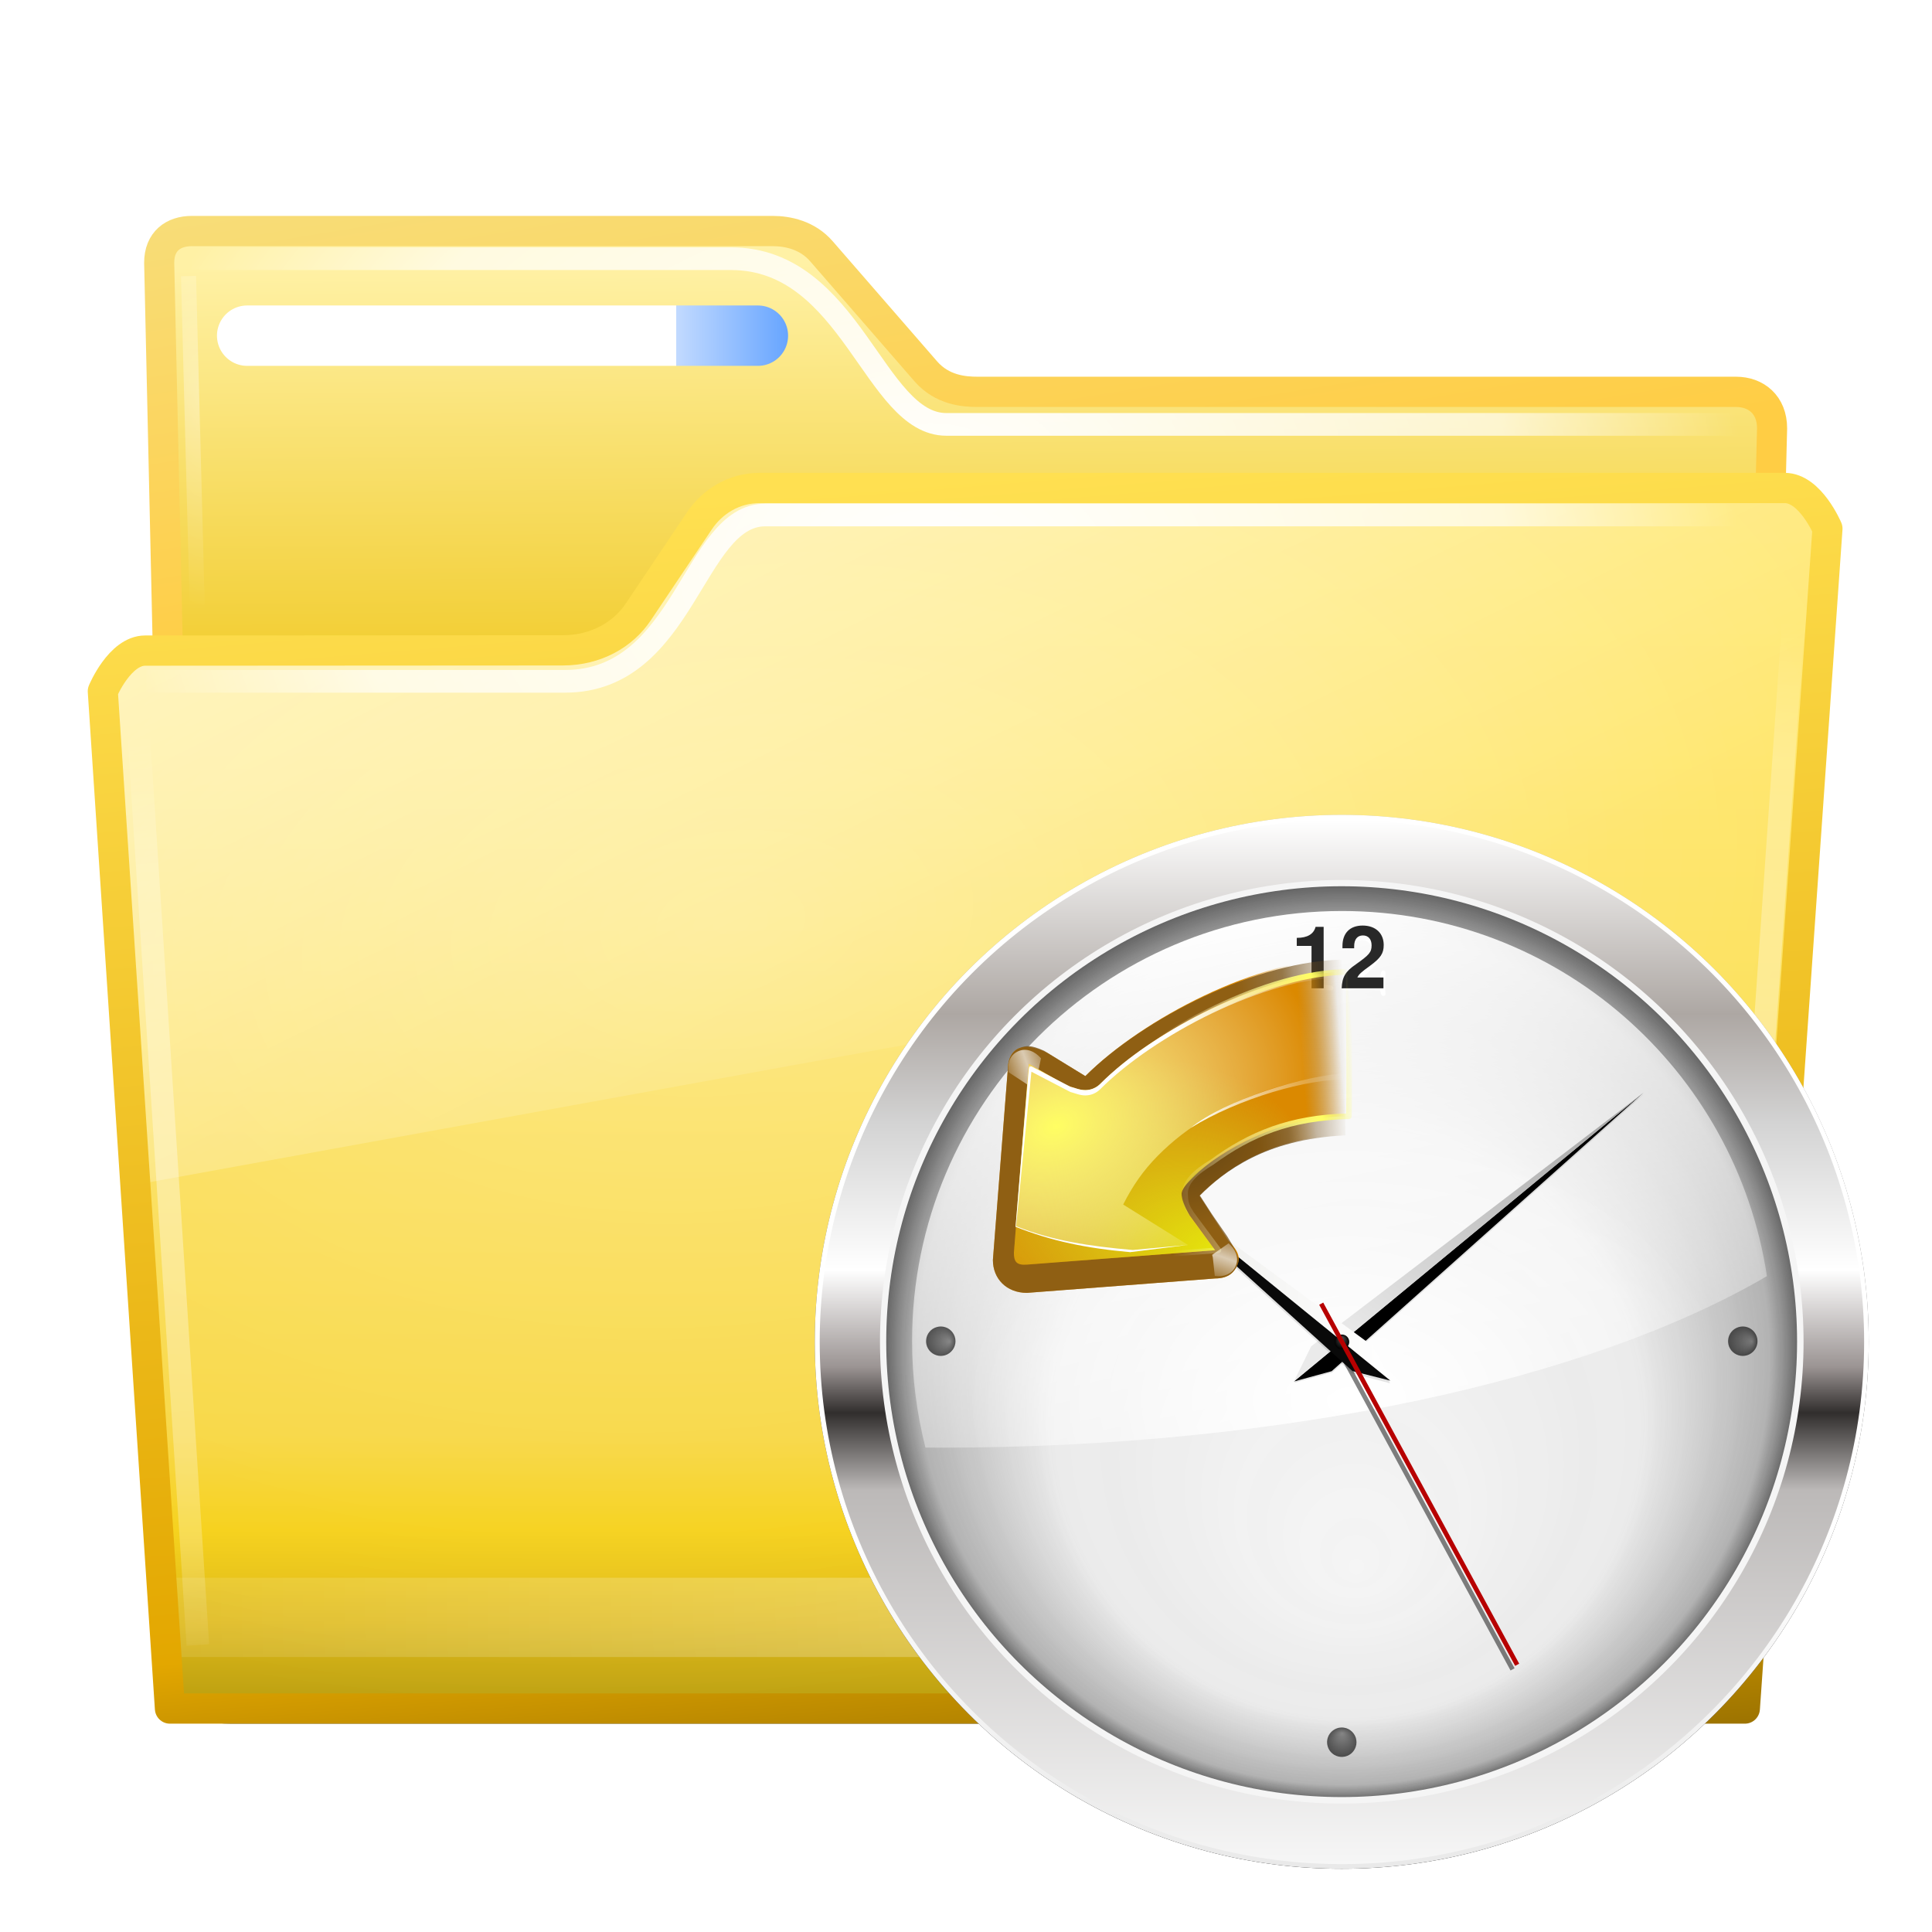 <svg height="256" viewBox="0 0 256 256" width="256" xmlns="http://www.w3.org/2000/svg" xmlns:xlink="http://www.w3.org/1999/xlink">
  <defs>
    <linearGradient id="linearGradient6701">
      <stop offset="0" stop-color="#fff"/>
      <stop offset="1" stop-color="#fff" stop-opacity="0"/>
    </linearGradient>
    <filter id="filter4454" color-interpolation-filters="sRGB" height="4.714" width="1.323" x="-.161" y="-1.857">
      <feGaussianBlur stdDeviation="15.477"/>
    </filter>
    <linearGradient id="linearGradient4786" gradientTransform="matrix(5.366 0 0 5.087 24.876 281.347)" gradientUnits="userSpaceOnUse" x1="15.133" x2="15.044" y1="17.42" y2="6.623">
      <stop offset="0" stop-color="#f0c923"/>
      <stop offset="1" stop-color="#fff1a5"/>
    </linearGradient>
    <filter id="filter4123" color-interpolation-filters="sRGB" height="1.737" width="1.154" x="-.077" y="-.369">
      <feGaussianBlur stdDeviation="6.45"/>
    </filter>
    <linearGradient id="linearGradient4790" gradientUnits="userSpaceOnUse" x1="107.5" x2="94.814" y1="357" y2="279.762">
      <stop offset="0" stop-color="#ffcd44"/>
      <stop offset="1" stop-color="#f5e38c"/>
    </linearGradient>
    <linearGradient id="linearGradient11897" gradientUnits="userSpaceOnUse" x1="148.066" x2="148.066" y1="486.029" y2="315.263">
      <stop offset="0" stop-color="#b79b0a"/>
      <stop offset=".063" stop-color="#dcb50c"/>
      <stop offset=".13" stop-color="#f5ce0c"/>
      <stop offset=".2" stop-color="#f7d435"/>
      <stop offset=".7" stop-color="#ffe564"/>
      <stop offset="1" stop-color="#ffe76d"/>
    </linearGradient>
    <radialGradient id="radialGradient69112" cx="147.016" cy="525.86" gradientTransform="matrix(1.587 0 -0 .753 -86.287 85.9)" gradientUnits="userSpaceOnUse" r="103.047" xlink:href="#linearGradient6701"/>
    <filter id="filter4375-19" color-interpolation-filters="sRGB" height="2.706" width="1.027" x="-.014" y="-.853">
      <feGaussianBlur stdDeviation="1.066"/>
    </filter>
    <linearGradient id="linearGradient4324-3">
      <stop offset="0" stop-color="#fff"/>
      <stop offset=".711" stop-color="#fff" stop-opacity=".653"/>
      <stop offset="1" stop-color="#fff" stop-opacity="0"/>
    </linearGradient>
    <linearGradient id="linearGradient6330" gradientUnits="userSpaceOnUse" x1="167.422" x2="180.588" y1="320.081" y2="482.759">
      <stop offset="0" stop-color="#ffe051"/>
      <stop offset=".853" stop-color="#e3a700"/>
      <stop offset="1" stop-color="#9b7200"/>
    </linearGradient>
    <linearGradient id="linearGradient6345" gradientUnits="userSpaceOnUse" x1="85.711" x2="130.892" y1="333.963" y2="426.569">
      <stop offset="0" stop-color="#fff" stop-opacity=".501"/>
      <stop offset="1" stop-color="#fff" stop-opacity="0"/>
    </linearGradient>
    <radialGradient id="radialGradient6522" cx="129.671" cy="373.827" gradientTransform="matrix(1.648 -.21 .129 1 -143.259 41.552)" gradientUnits="userSpaceOnUse" r="108.063">
      <stop offset="0" stop-color="#fff" stop-opacity=".3"/>
      <stop offset="1" stop-color="#fff" stop-opacity="0"/>
    </radialGradient>
    <linearGradient id="linearGradient1153" gradientUnits="userSpaceOnUse" x1="28.764" x2="104.454" y1="36.473" y2="36.473">
      <stop offset="0" stop-color="#fff"/>
      <stop offset=".804" stop-color="#fff"/>
      <stop offset=".804" stop-color="#c2daff"/>
      <stop offset="1" stop-color="#67a5ff"/>
    </linearGradient>
    <radialGradient id="radialGradient4473" cx="247.518" cy="398.591" gradientTransform="matrix(18.995 1.488 -.695 8.777 -4177.069 -3468.231)" gradientUnits="userSpaceOnUse" r="6.67" xlink:href="#linearGradient4324-3"/>
    <filter id="filter4504" color-interpolation-filters="sRGB" height="1.017" width="1.596" x="-.298" y="-.008">
      <feGaussianBlur stdDeviation=".366"/>
    </filter>
    <radialGradient id="radialGradient4510" cx="247.068" cy="400.185" gradientTransform="matrix(18.991 -1.537 .728 8.902 -4934.661 -2770.632)" gradientUnits="userSpaceOnUse" r="6.67" xlink:href="#linearGradient4324-3"/>
    <radialGradient id="radialGradient4684" cx="143.602" cy="314.059" gradientTransform="matrix(1 .005 -.003 .66 .994 125.472)" gradientUnits="userSpaceOnUse" r="101.605" xlink:href="#linearGradient4324-3"/>
    <filter id="filter4686" color-interpolation-filters="sRGB" height="1.267" width="1.014" x="-.007" y="-.133">
      <feGaussianBlur stdDeviation=".559"/>
    </filter>
    <radialGradient id="radialGradient5200" cx="143.602" cy="314.059" gradientTransform="matrix(1 .005 -.003 .66 .994 134.194)" gradientUnits="userSpaceOnUse" r="101.605" xlink:href="#linearGradient4324-3"/>
    <radialGradient id="radialGradient1239" cx="53.078" cy="315.766" gradientTransform="matrix(12.122 -.519 1.255 28.998 -987.397 -8818.051)" gradientUnits="userSpaceOnUse" r=".945" xlink:href="#linearGradient6701"/>
    <filter id="filter1241" color-interpolation-filters="sRGB" height="1.082" width="5.77" x="-2.385" y="-.041">
      <feGaussianBlur stdDeviation=".696"/>
    </filter>
    <linearGradient id="linearGradient5060">
      <stop offset="0"/>
      <stop offset="1" stop-opacity="0"/>
    </linearGradient>
    <linearGradient id="linearGradient3912" gradientUnits="userSpaceOnUse" x1="79.82" x2="79.82" xlink:href="#linearGradient5060" y1="-32.079" y2="203.271"/>
    <filter id="filter3884" height="1.034" width="1.034" x="-.017" y="-.017">
      <feGaussianBlur stdDeviation="1.349"/>
    </filter>
    <linearGradient id="linearGradient3914" gradientUnits="userSpaceOnUse" x1="66.619" x2="66.619" y1="-31.001" y2="164.589">
      <stop offset="0" stop-color="#e9e9e9"/>
      <stop offset=".316" stop-color="#fff"/>
      <stop offset="1" stop-color="#fff"/>
    </linearGradient>
    <linearGradient id="linearGradient3916" gradientUnits="userSpaceOnUse" x1="66" x2="66" y1="157" y2="-31">
      <stop offset="0" stop-color="#f6f6f6"/>
      <stop offset=".358" stop-color="#bcb9b8"/>
      <stop offset=".432" stop-color="#312e2d"/>
      <stop offset=".476" stop-color="#9b9493"/>
      <stop offset=".569" stop-color="#fff"/>
      <stop offset=".71" stop-color="#d3d3d3"/>
      <stop offset=".814" stop-color="#ada7a3"/>
      <stop offset="1" stop-color="#fff"/>
    </linearGradient>
    <radialGradient id="radialGradient3918" cx="66" cy="63" fx="69.023" fy="109.852" gradientTransform="matrix(1.027 -0 0 1.027 -1.751 -1.671)" gradientUnits="userSpaceOnUse" r="94">
      <stop offset="0" stop-color="#393939" stop-opacity="0"/>
      <stop offset=".643" stop-color="#393939" stop-opacity=".093"/>
      <stop offset=".929" stop-color="#393939" stop-opacity=".573"/>
      <stop offset="1"/>
    </radialGradient>
    <clipPath id="clipPath3809">
      <circle cx="66" cy="63" filter="url(#filter3801)" r="94" transform="matrix(1.019 0 0 1.019 -1.268 -1.21)"/>
    </clipPath>
    <filter id="filter3801" height="1.184" width="1.184" x="-.092" y="-.092">
      <feGaussianBlur stdDeviation="7.196"/>
    </filter>
    <linearGradient id="linearGradient3930" gradientUnits="userSpaceOnUse" x1="83.563" x2="114.91" xlink:href="#linearGradient6701" y1="36.602" y2="185.543"/>
    <radialGradient id="radialGradient3927" cx="125.504" cy="167.163" gradientTransform="matrix(.892 0 0 .628 13.507 32.76)" gradientUnits="userSpaceOnUse" r="92.862" xlink:href="#linearGradient6701"/>
    <filter id="filter4076" height="1.031" width="3.81" x="-1.405" y="-.016">
      <feGaussianBlur stdDeviation=".585"/>
    </filter>
    <filter id="filter4062" height="1.341" width="1.024" x="-.012" y="-.171">
      <feGaussianBlur stdDeviation=".498"/>
    </filter>
    <linearGradient id="linearGradient4012" gradientTransform="matrix(.771 -.637 .637 .771 -57.367 112.714)" gradientUnits="userSpaceOnUse" x1="211.946" x2="134.932" y1="115.6" y2="134.336">
      <stop offset="0" stop-color="#a2a2a2"/>
      <stop offset="1" stop-color="#eaeaea"/>
    </linearGradient>
    <filter id="filter4070" height="1.611" width="1.057" x="-.028" y="-.306">
      <feGaussianBlur stdDeviation=".892"/>
    </filter>
    <linearGradient id="linearGradient4038" gradientUnits="userSpaceOnUse" x1="75.865" x2="134.549" y1="109.632" y2="109.632">
      <stop offset="0" stop-color="#e9e9e6"/>
      <stop offset="1" stop-color="#fff"/>
    </linearGradient>
    <radialGradient id="radialGradient1102" cx="66" cy="63" fx="68.169" fy="4.44" gradientUnits="userSpaceOnUse" r="94" xlink:href="#linearGradient3939"/>
    <linearGradient id="linearGradient3939">
      <stop offset="0" stop-color="#515151"/>
      <stop offset="1"/>
    </linearGradient>
    <filter id="filter4056" height="1.218" width="1.218" x="-.109" y="-.109">
      <feGaussianBlur stdDeviation="8.545"/>
    </filter>
    <radialGradient id="radialGradient4110" cx="124" cy="212" fx="124.072" fy="210.051" gradientUnits="userSpaceOnUse" r="3.129" xlink:href="#linearGradient3939"/>
    <radialGradient id="radialGradient4114" cx="66" cy="63" fx="68.169" fy="4.44" gradientTransform="matrix(0 .033 -.033 0 38.972 122.678)" gradientUnits="userSpaceOnUse" r="94" xlink:href="#linearGradient3939"/>
    <radialGradient id="radialGradient4118" cx="66" cy="63" fx="68.169" fy="4.44" gradientTransform="matrix(0 .033 -.033 0 213.222 122.678)" gradientUnits="userSpaceOnUse" r="94" xlink:href="#linearGradient3939"/>
    <linearGradient id="linearGradient3516" gradientUnits="userSpaceOnUse" x1="76.521" x2="65.911" y1="143.137" y2="141.532">
      <stop offset="0" stop-color="#db8900"/>
      <stop offset="1" stop-color="#db8900" stop-opacity="0"/>
    </linearGradient>
    <radialGradient id="radialGradient3744" cx="105.264" cy="32.175" fx="107.45" fy="10.809" gradientTransform="matrix(.309 .118 -.075 .197 56.222 139.013)" gradientUnits="userSpaceOnUse" r="59.995" xlink:href="#linearGradient5060"/>
    <linearGradient id="linearGradient1160" gradientUnits="userSpaceOnUse" x1="70.084" x2="58.628" y1="139.43" y2="138.997">
      <stop offset="0" stop-color="#75511a"/>
      <stop offset="1" stop-color="#75511a" stop-opacity="0"/>
    </linearGradient>
    <linearGradient id="linearGradient1436" gradientUnits="userSpaceOnUse" spreadMethod="reflect" x1="118.933" x2="124.174" xlink:href="#linearGradient6701" y1="140.003" y2="141.878"/>
    <filter id="filter3738-3" height="1.398" width="1.302" x="-.151" y="-.199">
      <feGaussianBlur stdDeviation=".393"/>
    </filter>
    <linearGradient id="linearGradient2268" gradientUnits="userSpaceOnUse" spreadMethod="reflect" x1="120.062" x2="125.304" xlink:href="#linearGradient6701" y1="12.569" y2="14.444"/>
    <linearGradient id="linearGradient1146" gradientUnits="userSpaceOnUse" x1="59.52" x2="66.972" y1="137.986" y2="138.526">
      <stop offset="0" stop-color="#db8900" stop-opacity="0"/>
      <stop offset="1" stop-color="#db8900"/>
    </linearGradient>
    <radialGradient id="radialGradient3535" cx="99.726" cy="27.418" fx="64.69" fy="68.232" gradientTransform="matrix(.694 .059 -.036 .429 35.546 144.244)" gradientUnits="userSpaceOnUse" r="56">
      <stop offset="0" stop-color="#eaf209"/>
      <stop offset="1" stop-color="#c7c634" stop-opacity="0"/>
    </radialGradient>
    <radialGradient id="radialGradient4331" cx="113.263" cy="163.114" gradientTransform="matrix(-1.688 -.745 .529 -1.198 218.593 430.914)" gradientUnits="userSpaceOnUse" r="28.299">
      <stop offset="0" stop-color="#fffe63"/>
      <stop offset="1" stop-color="#fff" stop-opacity="0"/>
    </radialGradient>
    <linearGradient id="linearGradient3581" gradientUnits="userSpaceOnUse" x1="90.054" x2="59.194" xlink:href="#linearGradient6701" y1="138.499" y2="134.746"/>
    <linearGradient id="linearGradient3567" gradientUnits="userSpaceOnUse" x1="57.377" x2="94.555" y1="133.52" y2="136.381">
      <stop offset="0" stop-color="#fffe63" stop-opacity="0"/>
      <stop offset=".189" stop-color="#fffe63"/>
      <stop offset="1" stop-color="#fff" stop-opacity="0"/>
    </linearGradient>
    <filter id="filter3639" height="1.111" width="1.097" x="-.049" y="-.055">
      <feGaussianBlur stdDeviation="1.058"/>
    </filter>
  </defs>
  <rect fill-rule="evenodd" filter="url(#filter4454)" height="20" opacity=".8" rx="8.153" ry="10" transform="matrix(.903 0 0 .297 9.573 162.761)" width="230" x="15" y="201"/>
  <g enable-background="new" transform="matrix(1.058 0 0 1.064 -28.633 -300.291)">
    <path d="m52.094 312c-2.336 0-4.094 1.278-4.094 3.95v167.466c0 3.952 2.447 6.585 5.772 6.585h189.555c3.344 0 4.673-2.461 4.673-5.905v-147.522c0-2.951-2.011-4.547-4.516-4.547h-93.987c-1.693 0-4.434-.205-6.493-2.561l-13.071-14.954c-1.757-2.011-4.225-2.511-6.09-2.511z" fill="url(#linearGradient4786)" fill-rule="evenodd"/>
    <path d="m122.25 324c-3.198 0-5.916 1.724-7.531 4.125l-7.656 11.344c-1.912 2.841-5.3 4.78-9.469 4.781h-44.691c-3.197 0-5.392 3.037-5.344 5.062l.406 16.688h199.194l1.281-36.938c.104-3.037-2.147-5.062-5.344-5.062z" fill-rule="evenodd" filter="url(#filter4123)" opacity=".712" transform="translate(0 20)"/>
    <path d="m51.094 311c-2.336 0-4.094 1.278-4.094 3.95l3.78 168.466c0 3.952 2.447 6.585 5.772 6.585h183.996c3.344 0 4.673-2.461 4.673-5.905l3.78-148.522c0-2.951-2.011-4.547-4.516-4.547h-94.987c-1.693 0-4.434-.205-6.493-2.561l-13.071-14.954c-1.757-2.011-4.225-2.511-6.09-2.511z" fill="none" stroke="url(#linearGradient4790)" stroke-width="3.769"/>
    <path d="m51.07 314.443h67.537c15.096 0 17.92 20.638 26.983 20.638h103.022" fill="none" filter="url(#filter4686)" stroke="url(#radialGradient5200)" stroke-width="2.827"/>
    <path d="m32.764 36.473h67.69" fill="#82b7ff" stroke="url(#linearGradient1153)" stroke-linecap="round" stroke-width="8" transform="matrix(.945 0 0 .94 27.055 289.746)"/>
    <path d="m50.673 296.605 1.095 41.308" fill="none" filter="url(#filter1241)" opacity=".6" stroke="url(#radialGradient1239)" stroke-width="1.885" transform="translate(0 20)"/>
  </g>
  <g enable-background="new" transform="matrix(1.058 0 0 1.064 -28.703 -290.725)">
    <path d="m122.254 334.01h128.406c3.197 0 5.344 5.062 5.344 5.062l-10.344 146.938h-197.25l-8.406-126.688s2.116-5.062 5.312-5.062l52.281-.031c4.168-.002 7.557-1.94 9.469-4.781l7.656-11.344c1.616-2.401 4.333-4.094 7.531-4.094z" fill="url(#linearGradient11897)"/>
    <path d="m245.656 480.938h-197.25v3h197.25z" fill="url(#radialGradient69112)" fill-rule="evenodd" filter="url(#filter4375-19)" opacity=".499" transform="matrix(1 0 0 3.292 0 -1113.528)"/>
    <path d="m122.254 334.01h128.406c3.197 0 5.344 5.062 5.344 5.062l-10.344 146.938h-197.25l-8.406-126.688s2.116-5.062 5.312-5.062l52.281-.031c4.168-.002 7.557-1.94 9.469-4.781l7.656-11.344c1.616-2.401 4.333-4.094 7.531-4.094z" fill="url(#radialGradient6522)"/>
    <path d="m122.254 334.009c-3.198 0-5.916 1.692-7.531 4.093l-7.657 11.344c-1.912 2.841-5.299 4.78-9.467 4.782l-52.282.031c-3.197 0-5.33 3.037-5.311 5.063l4.287 61.42 208.935-37.755 2.777-43.916c-.003-3.038-2.148-5.063-5.344-5.063z" fill="url(#linearGradient6345)"/>
    <path d="m241.877 480.938h-187.801v3h187.801z" fill="url(#radialGradient69112)" fill-rule="evenodd" filter="url(#filter4375-19)" opacity=".3" transform="matrix(1 0 0 .722 0 131.781)"/>
    <path d="m122.188 323h128.406c3.197 0 5.344 5.062 5.344 5.062l-10.344 146.938h-197.25l-8.406-126.688s2.116-5.062 5.312-5.062l52.281-.031c4.168-.002 7.557-1.94 9.469-4.781l7.656-11.344c1.616-2.401 4.333-4.094 7.531-4.094z" fill="none" stroke="url(#linearGradient6330)" stroke-linecap="round" stroke-linejoin="round" stroke-width="3.769" transform="translate(.066 11.01)"/>
    <path d="m242.728 466.93 9.579-136.678" fill="none" filter="url(#filter4504)" opacity=".6" stroke="url(#radialGradient4473)" stroke-width="2.827" transform="translate(.066 11.01)"/>
    <path d="m51.845 467.081-7.683-117.524" fill="none" filter="url(#filter4504)" opacity=".6" stroke="url(#radialGradient4510)" stroke-width="2.827" transform="translate(.066 11.01)"/>
    <path d="m45.401 347.075h52.419c15.096 0 16.03-20.715 25.093-20.715h125.699" fill="none" filter="url(#filter4686)" stroke="url(#radialGradient4684)" stroke-width="2.827" transform="translate(.066 11.01)"/>
  </g>
  <g transform="matrix(4.879 0 0 4.879 -33.956 -48.949)">
    <g transform="matrix(.125 0 0 .125 27.9 30.848)">
      <circle cx="66" cy="63" fill="url(#linearGradient3912)" filter="url(#filter3884)" r="94" transform="matrix(1.218 0 0 -1.218 43.606 201.739)"/>
      <circle cx="66" cy="63" fill="url(#linearGradient3914)" r="94" transform="matrix(1.218 0 0 -1.218 43.606 201.739)"/>
      <circle cx="66" cy="63" fill="url(#linearGradient3916)" r="94" transform="matrix(1.207 0 0 1.207 44.369 48.988)"/>
      <circle cx="124" cy="125" fill="#f5f5f5" r="100.331"/>
      <circle clip-path="url(#clipPath3809)" cx="66" cy="63" fill="url(#radialGradient3918)" filter="url(#filter3801)" opacity=".785" r="102.983" transform="matrix(1.033 0 0 1.033 55.809 59.909)"/>
      <path d="m124.029 31.408c-51.579 0-93.386 41.808-93.386 93.386 0 7.998 1.011 15.772 2.902 23.181.994.005 1.975.035 2.972.035 75.285 0 141.498-14.814 179.85-37.271-6.776-44.914-45.534-79.331-92.337-79.331z" fill="url(#linearGradient3930)"/>
      <path d="m124.029 31.408c-51.579 0-93.386 41.808-93.386 93.386 0 7.998 1.011 15.772 2.902 23.181.994.005 1.975.035 2.972.035 75.285 0 141.498-14.814 179.85-37.271-6.776-44.914-45.534-79.331-92.337-79.331z" fill="url(#radialGradient3927)"/>
      <path d="m113.601 133.623 75.943-62.728-67.739 60.491z"/>
      <rect fill-opacity=".486" filter="url(#filter4076)" height="89.25" transform="matrix(-.879 .477 .477 .879 -1 1)" width="1" x="-49.884" y="159.59"/>
      <path d="m118.136 121.795-7.75 3.5 7.75 3.5 90.75-3.5z" filter="url(#filter4062)" opacity=".317" transform="matrix(.771 -.637 .637 .771 -51.199 107.619)"/>
      <path d="m113.601 133.623 75.943-62.728-72.197 55.094z" fill="url(#linearGradient4012)"/>
      <path d="m118.012 121.049-7.75 3.5 7.75 3.5 67.949-3.41z" filter="url(#filter4070)" opacity=".327" transform="matrix(-.776 -.631 .631 -.776 141.448 300.238)"/>
      <path d="m134.549 133.541-58.683-47.818 54.877 40.214z" fill="url(#linearGradient4038)"/>
      <path d="m134.549 133.441-58.683-47.718 50.462 45.645z" fill="#090909"/>
      <circle cx="66" cy="63" fill="url(#radialGradient1102)" filter="url(#filter4056)" r="94" transform="matrix(.017 0 0 .017 122.902 123.951)"/>
      <rect fill="#b70000" height="89.25" transform="matrix(-.879 .477 .477 .879 0 0)" width="1" x="-49.884" y="159.59"/>
      <circle cx="66" cy="63" fill="url(#radialGradient1102)" r="94" transform="matrix(.017 0 0 .017 122.902 123.951)"/>
      <path d="m119.219 35.99c-.144 0-.157.025-.234.049-.077.024-.171.054-.281.092-.22.076-.501.177-.807.281-.611.208-1.327.43-1.752.488a.322.322 0 0 0 -.012.002c-.241.041-.547.051-.822.092-.137.021-.269.045-.404.115-.135.071-.291.253-.291.453 0 .152.102.343.238.422.136.079.264.088.396.088.686 0 1.303-.102 1.963-.215.008 1.544.059 3.081.059 4.611 0 1.388-.011 3.677-.059 4.949-.204.011-.411.02-.762.049-.488.039-1.022.094-1.404.189a.322.322 0 0 0 -.023.008c-.092.031-.16.077-.223.148-.063.071-.123.177-.123.312 0 .127.048.265.146.363.098.098.236.146.363.146.163 0 .533-.024 1.111-.047.578-.023 1.341-.047 2.201-.047.832 0 1.569.024 2.125.047.556.023.905.047 1.062.047.127 0 .265-.048.363-.146.098-.098.146-.236.146-.363 0-.135-.06-.241-.123-.312-.063-.071-.131-.118-.223-.148a.322.322 0 0 0 -.019-.006c-.366-.097-.872-.152-1.336-.191-.33-.028-.52-.037-.713-.049-.064-1.268-.086-3.562-.086-4.949 0-.823.023-2.184.047-3.379.023-1.195.047-2.203.047-2.402 0-.149-.01-.297-.104-.449-.094-.152-.3-.248-.469-.248zm10.219 0c-1.621 0-2.851.726-3.662 1.494-.405.384-.709.779-.916 1.109-.103.165-.182.314-.238.443-.056.129-.1.212-.1.369 0 .126.066.264.164.342.098.078.211.105.314.105.208 0 .3-.108.377-.188.077-.079.143-.167.219-.268.152-.201.333-.449.566-.691.468-.486 1.12-.947 2.182-.947 1.506 0 2.146 1.004 2.146 1.959 0 1.266-.843 2.748-1.91 4.059s-2.336 2.45-3.102 3.104c-.267.221-.531.426-.738.607-.104.091-.194.176-.27.264-.075.088-.168.167-.168.373 0 .177.137.372.273.439.137.067.253.07.361.07.213 0 .824-.044 1.664-.062a.322.322 0 0 0 .006 0c.834-.037 1.881-.031 2.861-.031.998 0 2.025.035 2.885.084.026.177.047.353.092.541.033.139.071.27.143.396.071.127.222.291.443.291.118 0 .249-.044.342-.137.093-.093.137-.224.137-.342 0-.39-.125-1.132-.125-2.219 0-.329.029-.827.06-1.273.031-.446.065-.819.065-1.008 0-.086.001-.188-.062-.316-.063-.129-.254-.256-.416-.256-.174 0-.296.114-.357.199-.061.085-.095.168-.125.258-.06.18-.099.388-.133.611-.055.365-.085.704-.115.963-.835.245-1.779.425-3.207.564-.667.063-1.381.092-2.078.127l.148-.113a.322.322 0 0 0 .006-.006c.719-.579 2.204-1.726 3.514-3.105 1.31-1.38 2.482-2.991 2.482-4.613 0-.902-.356-1.719-1.008-2.293-.652-.574-1.585-.904-2.721-.904z" fill="#fff"/>
      <g fill="#282828">
        <path d="m117.423 38.995v9.21h2.637v-13.353h-1.752c-.414 1.582-1.789 2.392-4.087 2.392v1.752z"/>
        <path d="m133.055 45.851h-5.669c.358-.716.772-1.111 2.731-2.524 2.317-1.695 2.995-2.693 2.995-4.52 0-2.58-1.789-4.238-4.577-4.238-2.769 0-4.388 1.639-4.388 4.464v.471h2.543v-.433c0-1.488.697-2.354 1.902-2.354 1.168 0 1.883.81 1.883 2.147 0 1.488-.452 2.034-3.428 4.143-2.26 1.544-2.957 2.712-3.07 5.198h9.078z"/>
      </g>
      <path d="m123.916 208.806c-1.323.016-2.561.943-2.955 2.202-.412 1.215.001 2.649.999 3.452.986.846 2.512.976 3.63.313 1.112-.621 1.768-1.949 1.574-3.213-.168-1.367-1.315-2.53-2.679-2.717-.187-.03-.379-.041-.569-.036z" fill="url(#radialGradient4110)" opacity=".624"/>
      <path d="m40.069 124.791c-.015-1.323-.943-2.561-2.202-2.955-1.215-.412-2.649.001-3.452.999-.846.986-.976 2.512-.313 3.63.621 1.112 1.949 1.768 3.213 1.574 1.367-.168 2.53-1.315 2.717-2.679.03-.187.041-.379.036-.569z" fill="url(#radialGradient4114)" opacity=".624"/>
      <path d="m214.319 124.791c-.016-1.323-.943-2.561-2.202-2.955-1.215-.412-2.649.001-3.452.999-.846.986-.976 2.512-.313 3.63.621 1.112 1.949 1.768 3.213 1.574 1.367-.168 2.53-1.315 2.717-2.679.03-.187.041-.379.036-.569z" fill="url(#radialGradient4118)" opacity=".624"/>
    </g>
    <g transform="matrix(-.143 0 0 .143 51.899 19.014)">
      <path d="m58.724 119.149c-.121 11.599.044 25.846 0 33.662 14.79.193 23.308 6.991 27.762 11.445l-5.531 8.598c-2.056 2.056-2.244 3.306-1.68 4.616.509 1.181 1.521 2.526 4.21 2.526l35.746 2.736c3.846 0 6.459-2.654 6.459-6.25l-2.805-35.87c0-2.481-.903-3.843-2.181-4.35-1.314-.52-3.12-.224-5.296.864l-7.271 4.443c-10.859-10.859-32.851-22.419-49.413-22.419z" fill="url(#linearGradient3516)"/>
      <path d="m58.724 119.149c-.345 12.528.055 25.583 0 33.662 14.515.38 23.31 6.998 27.764 11.452l-5.533 8.59c-2.056 2.056-2.244 3.306-1.68 4.616.509 1.181 1.521 2.526 4.21 2.526 10.516.912 23.256 1.824 35.746 2.736 3.846 0 6.459-2.654 6.459-6.25l-2.805-35.87c0-2.481-.903-3.843-2.181-4.35-1.314-.52-2.476.032-5.374 1.116l-7.193 4.191c-10.859-10.859-32.851-22.419-49.413-22.419z" fill="url(#radialGradient3744)" opacity=".798"/>
      <path d="m58.724 119.449c-.143 7.108.177 28.587 0 33.362 15.489.732 23.197 6.982 27.651 11.436l-2.284 3.545-2.908 4.217c-1.768 2.901-2.472 4.15-1.908 5.459.509 1.181 1.521 2.526 4.21 2.526l35.746 2.736c3.846 0 6.459-2.654 6.459-6.25l-2.805-35.87c0-2.481-.903-3.843-2.181-4.35-1.314-.52-2.175-.657-4.735.491l-7.832 4.816c-10.859-10.859-32.851-22.119-49.413-22.119z" fill="url(#linearGradient1160)" opacity=".745"/>
      <path d="m116.558 138.183.938 4.375 1.25.875 4-2.625c.247-1.724-.351-3.347-1.938-4-1.586-.653-3.161.127-4.25 1.375z" fill="url(#linearGradient1436)" fill-rule="evenodd" filter="url(#filter3738-3)" opacity=".82"/>
      <path d="m117.688 10.75 2.188 3.125.5-.125 3.5-.375c.247-1.724-.351-3.347-1.938-4-1.586-.653-3.161.127-4.25 1.375z" fill="url(#linearGradient2268)" fill-rule="evenodd" filter="url(#filter3738-3)" opacity=".82" transform="matrix(0 1 1 0 70.177 55.631)"/>
      <path d="m58.724 121.781c.014 4.436.06 23.587 0 27.406 13.021.16 23.453 6.607 28.611 11.097.759.751 2.507 2.542 2.507 3.61 0 1.068-.137 2.04-1.535 4.129l-4.807 6.604 35.731 2.736c2.0.153 2.469-.592 2.469-2.25l-2.829-35.886-6.691 3.858c-1.527.597-2.974 1.146-4.043 1.146s-2.092-.428-2.844-1.188c-10.138-10.138-31.086-21.262-46.57-21.262z" fill="url(#linearGradient1146)"/>
      <path d="m58.724 121.781c-.216 11.79.252 17.591 0 27.406 13.736.491 23.718 6.389 28.885 11.557.759.751 2.233 2.082 2.233 3.15 0 1.068-.559 2.44-1.498 4.161l-4.843 6.572 35.731 2.736c2.0.153 2.469-.592 2.469-2.25l-2.829-35.886-6.078 3.759c-1.267.451-3.586 1.245-4.655 1.245s-2.092-.428-2.844-1.188c-10.138-10.138-31.086-21.262-46.57-21.262z" fill="url(#radialGradient3535)"/>
      <path d="m58.299 121.781c-.236 6.765-.007 9.484-.173 19.201 8.794.757 24.979 4.27 36.261 15.725 2.802 2.845 4.757 5.688 6.562 9.25l-12.293 7.67 10.949 1.368c7.153-.863 14.867-2.069 21.775-4.82l-2.511-30.949-7.131 4.114c-1.265.516-2.534.89-3.602.89s-2.092-.428-2.844-1.188c-10.138-10.138-31.511-21.262-46.995-21.262z" fill="url(#radialGradient4331)"/>
      <path d="m58.731 121.783c-.05.56-.077.552 0 1 15.483 0 36.432 11.125 46.57 21.262.751.759 1.775 1.188 2.844 1.188 1.068 0 1.958-.432 2.844-.656l7.389-3.848 2.911 29.342c-6.908 2.751-13.935 3.805-22.175 4.52l-10.449-.962 10.949 1.368c8.262-.729 14.867-2.069 21.775-4.82l-2.511-29.949-.121-.469-.379-.031-7.389 3.848c-.951.229-1.775.656-2.844.656-1.068 0-2.088-.432-2.844-1.188l-.031-.031c-.052-.052-.104-.104-.156-.156-.574-.568-1.151-1.115-1.75-1.656-.082-.074-.168-.145-.25-.219-9.916-8.91-29.985-19.2-44.382-19.2zm-.656 19.219c.068.34.143.884.12 1.191 7.718-.197 20.913 3.637 29.918 9.204-6.177-5.135-21.884-10.162-30.038-10.394z" fill="url(#linearGradient3581)"/>
      <path d="m58.081 121.781c.02 9.126-.141 19.264 0 27.406 11.181.235 18.764 3.435 26.003 8.724 3.128 1.884 5.148 3.74 5.115 5.983-.029 1.914-.345 2.491-1.21 3.832l-5.131 6.9 35.731 2.736c2.0.153 2.469-.592 2.469-2.25-1.05-11.769-2.998-23.539-2.964-35.308l-6.007 3.323c-1.485.578-3.523 1.103-4.591 1.103s-2.092-.428-2.844-1.188c-10.138-10.138-31.086-21.262-46.57-21.262z" style="fill:none;stroke-width:1.067;stroke-linecap:round;stroke-linejoin:round;stroke-dashoffset:1.088;stroke:url(#linearGradient3567);filter:url(#filter3639)"/>
    </g>
  </g>
</svg>
